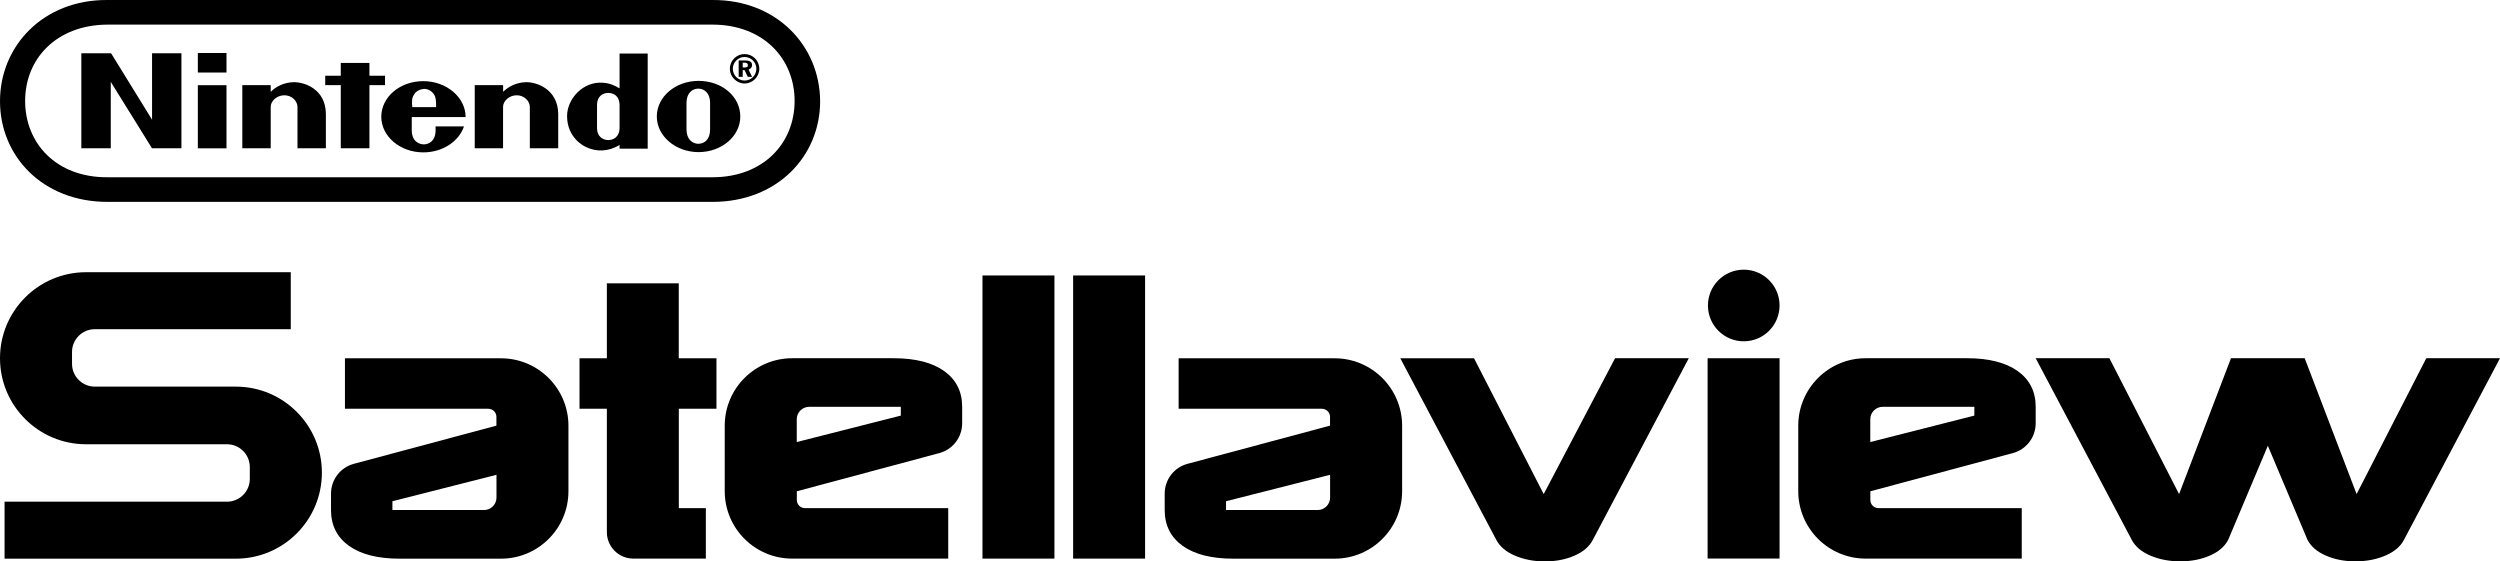 <?xml version="1.0" encoding="utf-8"?>
<!-- Generator: Adobe Illustrator 26.0.3, SVG Export Plug-In . SVG Version: 6.00 Build 0)  -->
<svg version="1.1" id="Layer_1" xmlns="http://www.w3.org/2000/svg" xmlns:xlink="http://www.w3.org/1999/xlink" x="0px" y="0px"
	 viewBox="0 0 3839 862.1" style="enable-background:new 0 0 3839 862.1;" xml:space="preserve">
<style type="text/css">
	.st0{fill:#FFFFFF;}
	.st1{fill:#FCDA00;}
	.st2{fill:#73B744;}
	.st3{fill:#2AA4DD;}
	.st4{fill:#ED2224;}
	.st5{fill:#E31E26;}
	.st6{display:none;}
	.st7{display:inline;}
</style>
<g>
	<g>
		<g>
			<g>
				<g>
					<g>
						<path d="M762.3,653.6v-13.4c0-6.9-5.6-12.5-12.5-12.5H724H529.7v-77.5h239.6c57.2,0,103.6,46.4,103.6,103.6v100.5
							c0,57.2-46.4,103.6-103.6,103.6H613.5c-33.3,0-59.2-6.6-77.6-19.7c-18.4-13.2-27.6-31.5-27.6-54.9V758
							c0-21.5,14.4-40.3,35.2-45.8L762.3,653.6L762.3,653.6z M602.6,769.7v13.5l0,0h140.7c10.5,0,19.1-8.5,19.1-19.1v-35l0,0
							L602.6,769.7L602.6,769.7z"/>
					</g>
				</g>
				<g>
					<g>
						<path d="M2042.4,653.6v-13.4c0-6.9-5.6-12.5-12.5-12.5h-25.7h-194.3v-77.5h239.6c57.2,0,103.6,46.4,103.6,103.6v100.5
							c0,57.2-46.4,103.6-103.6,103.6h-155.8c-33.3,0-59.2-6.6-77.6-19.7c-18.4-13.2-27.6-31.5-27.6-54.9V758
							c0-21.5,14.4-40.3,35.2-45.8L2042.4,653.6L2042.4,653.6z M1882.7,769.7v13.5l0,0h140.7c10.5,0,19.1-8.5,19.1-19.1v-35l0,0
							L1882.7,769.7L1882.7,769.7z"/>
					</g>
				</g>
				<g>
					<g>
						<path d="M1223.6,754.4v13.4c0,6.9,5.6,12.5,12.5,12.5h25.7h194.3v77.5h-239.6c-57.2,0-103.6-46.4-103.6-103.6V653.7
							c0-57.2,46.4-103.6,103.6-103.6h155.8c33.3,0,59.2,6.6,77.6,19.7c18.4,13.2,27.6,31.5,27.6,54.9V650
							c0,21.5-14.4,40.3-35.2,45.8L1223.6,754.4L1223.6,754.4z M1383.3,638.2v-13.5l0,0h-140.7c-10.5,0-19.1,8.5-19.1,19.1v35l0,0
							L1383.3,638.2L1383.3,638.2z"/>
					</g>
				</g>
				<g>
					<g>
						<path d="M2872.1,754.4v13.4c0,6.9,5.6,12.5,12.5,12.5h25.7h194.3v77.5H2865c-57.2,0-103.6-46.4-103.6-103.6V653.7
							c0-57.2,46.4-103.6,103.6-103.6h155.8c33.3,0,59.2,6.6,77.6,19.7c18.4,13.2,27.6,31.5,27.6,54.9V650
							c0,21.5-14.4,40.3-35.2,45.8L2872.1,754.4L2872.1,754.4z M3031.8,638.2v-13.5l0,0h-140.7c-10.5,0-19.1,8.5-19.1,19.1v35l0,0
							L3031.8,638.2L3031.8,638.2z"/>
					</g>
				</g>
				<g>
					<g>
						<path d="M1508.7,423h110.5v434.8h-110.5V423z"/>
					</g>
				</g>
				<g>
					<g>
						<path d="M1647.9,423h110.5v434.8h-110.5V423z"/>
					</g>
				</g>
				<g>
					<g>
						<path d="M2263.5,550.1l107,208.6l109.6-208.6h113.2L2446,828.9c-5.3,10.3-14.6,18.4-28.1,24.3c-13.5,5.9-28.7,8.9-45.6,8.9
							c-17,0-32.3-3-46.1-8.9c-13.7-5.9-23.2-14-28.5-24.3l-147.4-278.7h113.2V550.1z"/>
					</g>
				</g>
				<path d="M3725.8,550.1l-107,208.6l-79.7-208.6h-113.2l-79.7,208.6l-107-208.6H3126l147.4,278.7c5.3,10.3,14.8,18.4,28.5,24.3
					c13.8,5.9,29.1,8.9,46.1,8.9c16.9,0,32.1-3,45.6-8.9c13.5-5.9,22.8-14,28.1-24.3l60.8-144.3l60.8,144.3
					c5.3,10.3,14.6,18.4,28.1,24.3c13.4,5.9,28.6,8.9,45.6,8.9s32.4-3,46.1-8.9c13.7-5.9,23.2-14,28.5-24.3L3839,550.1H3725.8z"/>
				<g>
					<rect x="2622.2" y="550.1" width="110.5" height="307.6"/>
				</g>
				<g>
					<path d="M1100.2,627.7v-77.5h-57.9V435.1H931.9v115.1h-42v77.5h42v189.4c0,22.5,18.2,40.7,40.7,40.7l0,0h111.3v-77.5h-41.5
						V627.7H1100.2z"/>
				</g>
				<path d="M362.2,593.7H145.6c-19.3,0-35-15.7-35-35v-18.2c0-19.3,15.7-35,35-35h300.9V418H132C59.1,418.1,0,477.2,0,550.1
					s59.1,132.1,132.1,132.1h216.5c19.3,0,35,15.7,35,35v18.2c0,19.3-15.7,35-35,35H7v87.5h355.2c72.9,0,132.1-59.1,132.1-132.1
					C494.3,652.8,435.1,593.7,362.2,593.7z"/>
			</g>
			<circle cx="2677.7" cy="469.1" r="55"/>
		</g>
	</g>
	<g>
		<g>
			<g>
				<g>
					<path d="M233.5,183.8l-62.9-102h-45.7v145.9h45.2v-102l63.3,102h45.2V81.8h-45.1V183.8z M591.2,130.7v-14.4h-23.9V96.6h-44
						v19.7h-23.9v14.4h23.9v97h44v-97H591.2z M303.8,227.8h44v-97h-44V227.8z M303.8,111.4h44v-30h-44V111.4z M1072.7,124.2
						c-35.3,0-64.1,24.3-64.1,54.7c0,30,28.8,54.7,64.1,54.7s64.1-24.3,64.1-54.7C1136.8,148.4,1108.9,124.2,1072.7,124.2z
						 M1090.4,199c0,15.6-9.1,21.8-18.1,21.8c-8.6,0-18.1-6.6-18.1-21.8c0-5.8,0-21,0-21s0-14.4,0-20.1c0-15.2,9.1-21.8,18.1-21.8
						c8.6,0,18.1,6.2,18.1,21.8c0,5.8,0,16.8,0,20.6C1090.4,178.9,1090.4,193.3,1090.4,199z M951.4,135.7c-7-4.1-14.4-7.8-24.7-8.6
						c-31.6-2.9-55.9,25.1-55.9,51c0,33.7,25.9,46.5,30,48.1c14.8,7,33.7,7,50.6-3.7c0,0.8,0,5.8,0,5.8h43.2V82.2h-43.2
						C951.4,81.8,951.4,113.1,951.4,135.7z M951.4,178.9c0,0,0,11.1,0,17.3c0,14.8-10.3,18.9-17.3,18.9s-17.3-4.1-17.3-18.9
						c0-5.4,0-17.3,0-17.3s0-12.3,0-17.3c0-15.2,10.3-18.9,17.3-18.9s17.3,3.7,17.3,18.9C951.4,166.5,951.4,178.9,951.4,178.9z
						 M450.6,126.2c-14.4,0.4-26.7,6.6-34.9,14.8c0-2.5,0-10.3,0-10.3h-43.6v97h43.6c0,0,0-59.6,0-63.7c0-8.6,9.1-17.7,21-17.7
						c11.9,0,20.1,9.4,20.1,17.7c0,6.2,0,63.7,0,63.7h43.6c0,0,0-46.1,0-52.6C500.3,136.5,467.1,125.8,450.6,126.2z M807.5,126.2
						c-14.4,0.4-26.7,6.6-34.9,14.8c0-2.5,0-10.3,0-10.3H729v97h43.5c0,0,0-59.6,0-63.7c0-8.6,9.1-17.7,21-17.7s20.1,9.4,20.1,17.7
						c0,6.2,0,63.7,0,63.7h43.6c0,0,0-46.1,0-52.6C856.8,136.5,823.5,125.8,807.5,126.2z M715,179.7c0-30-29.2-55.1-65-55.1
						c-35.8,0-64.5,24.3-64.5,54.7c0,30,28.8,54.7,64.5,54.7c29.6,0,54.7-16.8,62.5-39.9h-43.6c0,0,0,0.4,0,5.8
						c0,17.7-11.5,21.8-18.1,21.8c-6.6,0-18.5-4.1-18.5-21.8c0-5.4,0-20.1,0-20.1H715z M635.6,145.6c3.3-6.2,9.9-8.6,15.6-9.1
						c5.8,0,11.9,2.9,15.6,9.1c2.9,4.9,2.9,10.7,2.9,18.9h-36.6C632.3,155.8,632.3,150.5,635.6,145.6z M1154.9,99.9
						c0-4.9-3.7-7-10.7-7h-9.9V118h6.2v-10.3h2.9l4.9,10.3h6.6l-5.4-11.1C1152.9,105.7,1154.9,103.2,1154.9,99.9z M1143.4,103.6
						h-2.9v-7.4h2.5c3.7,0,5.4,1.2,5.4,3.7C1148.7,102.8,1146.7,103.6,1143.4,103.6z M1143.4,83c-12.3,0-22.6,9.9-22.6,22.6
						c0,12.3,10.3,22.6,22.6,22.6s22.6-10.3,22.6-22.6C1166,92.9,1155.7,83,1143.4,83z M1143.4,123.7c-9.9,0-18.1-8.2-18.1-18.1
						s8.2-18.1,18.1-18.1c9.9,0,18.1,8.2,18.1,18.1C1161.4,115.5,1153.6,123.7,1143.4,123.7z M1094.4,0h-930
						C66.2-0.4,0,70.7,0,155.4S65.8,310,164.9,310h929.6c98.7,0,164.9-69.9,164.9-154.6C1258.9,70.3,1192.7-0.4,1094.4,0z
						 M1094,272.2H164.9C86.3,272.6,38.6,219.9,38.6,155S86.7,38.3,164.9,37.8H1094c78.1,0,126.2,52.2,126.2,117.2
						S1172.2,272.2,1094,272.2z M1094.4,0h-930C66.2-0.4,0,70.7,0,155.4S65.8,310,164.9,310h929.6c98.7,0,164.9-69.9,164.9-154.6
						C1258.9,70.3,1192.7-0.4,1094.4,0z M1094,272.2H164.9C86.3,272.6,38.6,219.9,38.6,155S86.7,38.3,164.9,37.8H1094
						c78.1,0,126.2,52.2,126.2,117.2S1172.2,272.2,1094,272.2z M1094.4,0h-930C66.2-0.4,0,70.7,0,155.4S65.8,310,164.9,310h929.6
						c98.7,0,164.9-69.9,164.9-154.6C1258.9,70.3,1192.7-0.4,1094.4,0z M1094,272.2H164.9C86.3,272.6,38.6,219.9,38.6,155
						S86.7,38.3,164.9,37.8H1094c78.1,0,126.2,52.2,126.2,117.2S1172.2,272.2,1094,272.2z"/>
				</g>
			</g>
		</g>
	</g>
</g>
</svg>
